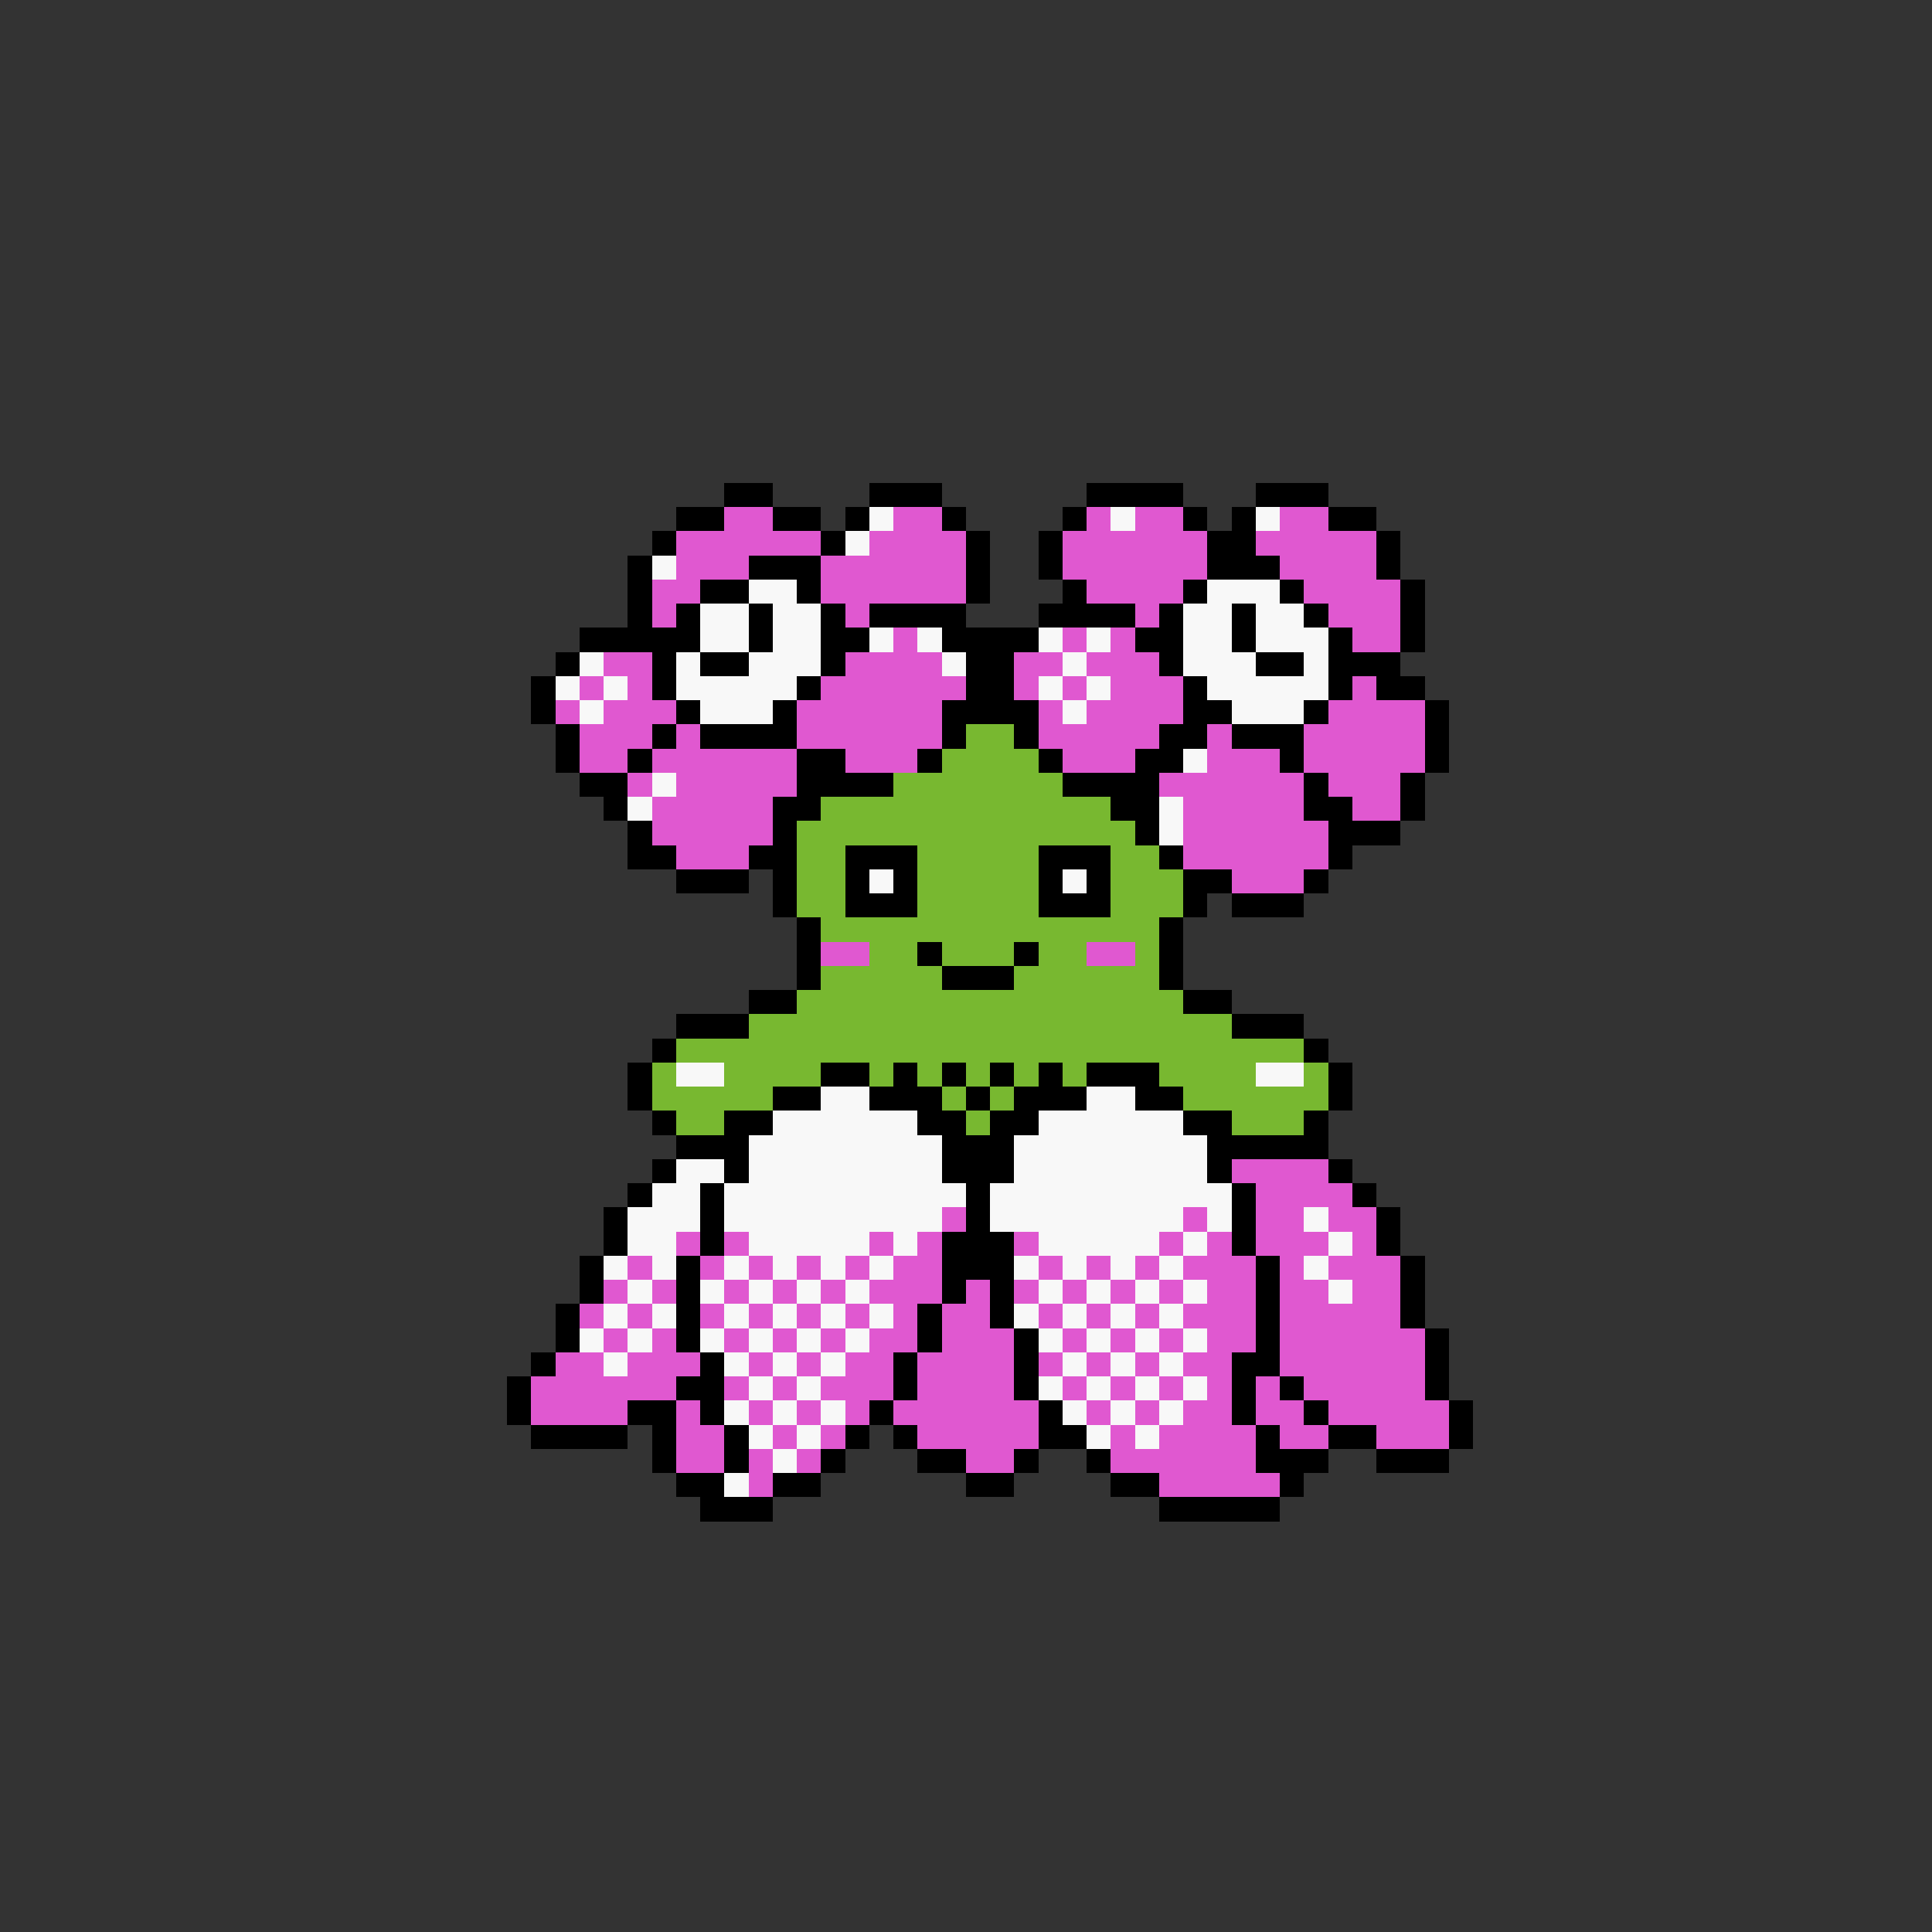 <svg xmlns="http://www.w3.org/2000/svg" viewBox="0 -0.5 80 80" shape-rendering="crispEdges">
<rect x="0" y="-0.5" width="80" height="80" fill="#333333" stroke="none"/>
<path stroke="#000000" d="M30 20h2M36 20h3M45 20h4M52 20h3M28 21h2M32 21h2M35 21h1M39 21h1M44 21h1M49 21h1M51 21h1M55 21h2M27 22h1M34 22h1M40 22h1M43 22h1M50 22h2M57 22h1M26 23h1M31 23h3M40 23h1M43 23h1M50 23h3M57 23h1M26 24h1M29 24h2M33 24h1M40 24h1M44 24h1M49 24h1M53 24h1M58 24h1M26 25h1M28 25h1M31 25h1M34 25h1M36 25h4M43 25h4M48 25h1M51 25h1M54 25h1M58 25h1M24 26h5M31 26h1M34 26h2M39 26h4M47 26h2M51 26h1M55 26h1M58 26h1M23 27h1M27 27h1M29 27h2M34 27h1M40 27h2M48 27h1M52 27h2M55 27h3M22 28h1M27 28h1M33 28h1M40 28h2M49 28h1M55 28h1M57 28h2M22 29h1M28 29h1M32 29h1M39 29h4M49 29h2M54 29h1M59 29h1M23 30h1M27 30h1M29 30h4M39 30h1M42 30h1M48 30h2M51 30h3M59 30h1M23 31h1M26 31h1M33 31h2M38 31h1M43 31h1M47 31h2M53 31h1M59 31h1M24 32h2M33 32h4M44 32h4M54 32h1M58 32h1M25 33h1M32 33h2M46 33h2M54 33h2M58 33h1M26 34h1M32 34h1M47 34h1M55 34h3M26 35h2M31 35h2M35 35h3M43 35h3M48 35h1M55 35h1M28 36h3M32 36h1M35 36h1M37 36h1M43 36h1M45 36h1M49 36h2M54 36h1M32 37h1M35 37h3M43 37h3M49 37h1M51 37h3M33 38h1M48 38h1M33 39h1M38 39h1M42 39h1M48 39h1M33 40h1M39 40h3M48 40h1M31 41h2M49 41h2M28 42h3M51 42h3M27 43h1M54 43h1M26 44h1M34 44h2M37 44h1M39 44h1M41 44h1M43 44h1M45 44h3M55 44h1M26 45h1M32 45h2M36 45h3M40 45h1M42 45h3M47 45h2M55 45h1M27 46h1M30 46h2M38 46h2M41 46h2M49 46h2M54 46h1M28 47h3M39 47h3M50 47h5M27 48h1M30 48h1M39 48h3M50 48h1M55 48h1M26 49h1M29 49h1M40 49h1M51 49h1M56 49h1M25 50h1M29 50h1M40 50h1M51 50h1M57 50h1M25 51h1M29 51h1M39 51h3M51 51h1M57 51h1M24 52h1M28 52h1M39 52h3M52 52h1M58 52h1M24 53h1M28 53h1M39 53h1M41 53h1M52 53h1M58 53h1M23 54h1M28 54h1M38 54h1M41 54h1M52 54h1M58 54h1M23 55h1M28 55h1M38 55h1M42 55h1M52 55h1M59 55h1M22 56h1M29 56h1M37 56h1M42 56h1M51 56h2M59 56h1M21 57h1M28 57h2M37 57h1M42 57h1M51 57h1M53 57h1M59 57h1M21 58h1M26 58h2M29 58h1M36 58h1M43 58h1M51 58h1M54 58h1M60 58h1M22 59h4M27 59h1M30 59h1M35 59h1M37 59h1M43 59h2M52 59h1M55 59h2M60 59h1M27 60h1M30 60h1M34 60h1M38 60h2M42 60h1M45 60h1M52 60h3M57 60h3M28 61h2M32 61h2M40 61h2M46 61h2M53 61h1M29 62h3M48 62h5" />
<path stroke="#e058d0" d="M30 21h2M37 21h2M45 21h1M47 21h2M53 21h2M28 22h6M36 22h4M44 22h6M52 22h5M28 23h3M34 23h6M44 23h6M53 23h4M27 24h2M34 24h6M45 24h4M54 24h4M27 25h1M35 25h1M47 25h1M55 25h3M37 26h1M44 26h1M46 26h1M56 26h2M25 27h2M35 27h4M42 27h2M45 27h3M24 28h1M26 28h1M34 28h6M42 28h1M44 28h1M46 28h3M56 28h1M23 29h1M25 29h3M33 29h6M43 29h1M45 29h4M55 29h4M24 30h3M28 30h1M33 30h6M43 30h5M50 30h1M54 30h5M24 31h2M27 31h6M35 31h3M44 31h3M50 31h3M54 31h5M26 32h1M28 32h5M48 32h6M55 32h3M27 33h5M49 33h5M56 33h2M27 34h5M49 34h6M28 35h3M49 35h6M51 36h3M34 39h2M45 39h2M51 48h4M52 49h4M39 50h1M49 50h1M52 50h2M55 50h2M28 51h1M30 51h1M36 51h1M38 51h1M42 51h1M48 51h1M50 51h1M52 51h3M56 51h1M26 52h1M29 52h1M31 52h1M33 52h1M35 52h1M37 52h2M43 52h1M45 52h1M47 52h1M49 52h3M53 52h1M55 52h3M25 53h1M27 53h1M30 53h1M32 53h1M34 53h1M36 53h3M40 53h1M42 53h1M44 53h1M46 53h1M48 53h1M50 53h2M53 53h2M56 53h2M24 54h1M26 54h1M29 54h1M31 54h1M33 54h1M35 54h1M37 54h1M39 54h2M43 54h1M45 54h1M47 54h1M49 54h3M53 54h5M25 55h1M27 55h1M30 55h1M32 55h1M34 55h1M36 55h2M39 55h3M44 55h1M46 55h1M48 55h1M50 55h2M53 55h6M23 56h2M26 56h3M31 56h1M33 56h1M35 56h2M38 56h4M43 56h1M45 56h1M47 56h1M49 56h2M53 56h6M22 57h6M30 57h1M32 57h1M34 57h3M38 57h4M44 57h1M46 57h1M48 57h1M50 57h1M52 57h1M54 57h5M22 58h4M28 58h1M31 58h1M33 58h1M35 58h1M37 58h6M45 58h1M47 58h1M49 58h2M52 58h2M55 58h5M28 59h2M32 59h1M34 59h1M38 59h5M46 59h1M48 59h4M53 59h2M57 59h3M28 60h2M31 60h1M33 60h1M40 60h2M46 60h6M31 61h1M48 61h5" />
<path stroke="#f8f8f8" d="M36 21h1M46 21h1M52 21h1M35 22h1M27 23h1M31 24h2M50 24h3M29 25h2M32 25h2M49 25h2M52 25h2M29 26h2M32 26h2M36 26h1M38 26h1M43 26h1M45 26h1M49 26h2M52 26h3M24 27h1M28 27h1M31 27h3M39 27h1M44 27h1M49 27h3M54 27h1M23 28h1M25 28h1M28 28h5M43 28h1M45 28h1M50 28h5M24 29h1M29 29h3M44 29h1M51 29h3M49 31h1M27 32h1M26 33h1M48 33h1M48 34h1M36 36h1M44 36h1M28 44h2M52 44h2M34 45h2M45 45h2M32 46h6M43 46h6M31 47h8M42 47h8M28 48h2M31 48h8M42 48h8M27 49h2M30 49h10M41 49h10M26 50h3M30 50h9M41 50h8M50 50h1M54 50h1M26 51h2M31 51h5M37 51h1M43 51h5M49 51h1M55 51h1M25 52h1M27 52h1M30 52h1M32 52h1M34 52h1M36 52h1M42 52h1M44 52h1M46 52h1M48 52h1M54 52h1M26 53h1M29 53h1M31 53h1M33 53h1M35 53h1M43 53h1M45 53h1M47 53h1M49 53h1M55 53h1M25 54h1M27 54h1M30 54h1M32 54h1M34 54h1M36 54h1M42 54h1M44 54h1M46 54h1M48 54h1M24 55h1M26 55h1M29 55h1M31 55h1M33 55h1M35 55h1M43 55h1M45 55h1M47 55h1M49 55h1M25 56h1M30 56h1M32 56h1M34 56h1M44 56h1M46 56h1M48 56h1M31 57h1M33 57h1M43 57h1M45 57h1M47 57h1M49 57h1M30 58h1M32 58h1M34 58h1M44 58h1M46 58h1M48 58h1M31 59h1M33 59h1M45 59h1M47 59h1M32 60h1M30 61h1" />
<path stroke="#78b830" d="M40 30h2M39 31h4M37 32h7M34 33h12M33 34h14M33 35h2M38 35h5M46 35h2M33 36h2M38 36h5M46 36h3M33 37h2M38 37h5M46 37h3M34 38h14M36 39h2M39 39h3M43 39h2M47 39h1M34 40h5M42 40h6M33 41h16M31 42h20M28 43h26M27 44h1M30 44h4M36 44h1M38 44h1M40 44h1M42 44h1M44 44h1M48 44h4M54 44h1M27 45h5M39 45h1M41 45h1M49 45h6M28 46h2M40 46h1M51 46h3" />
</svg>